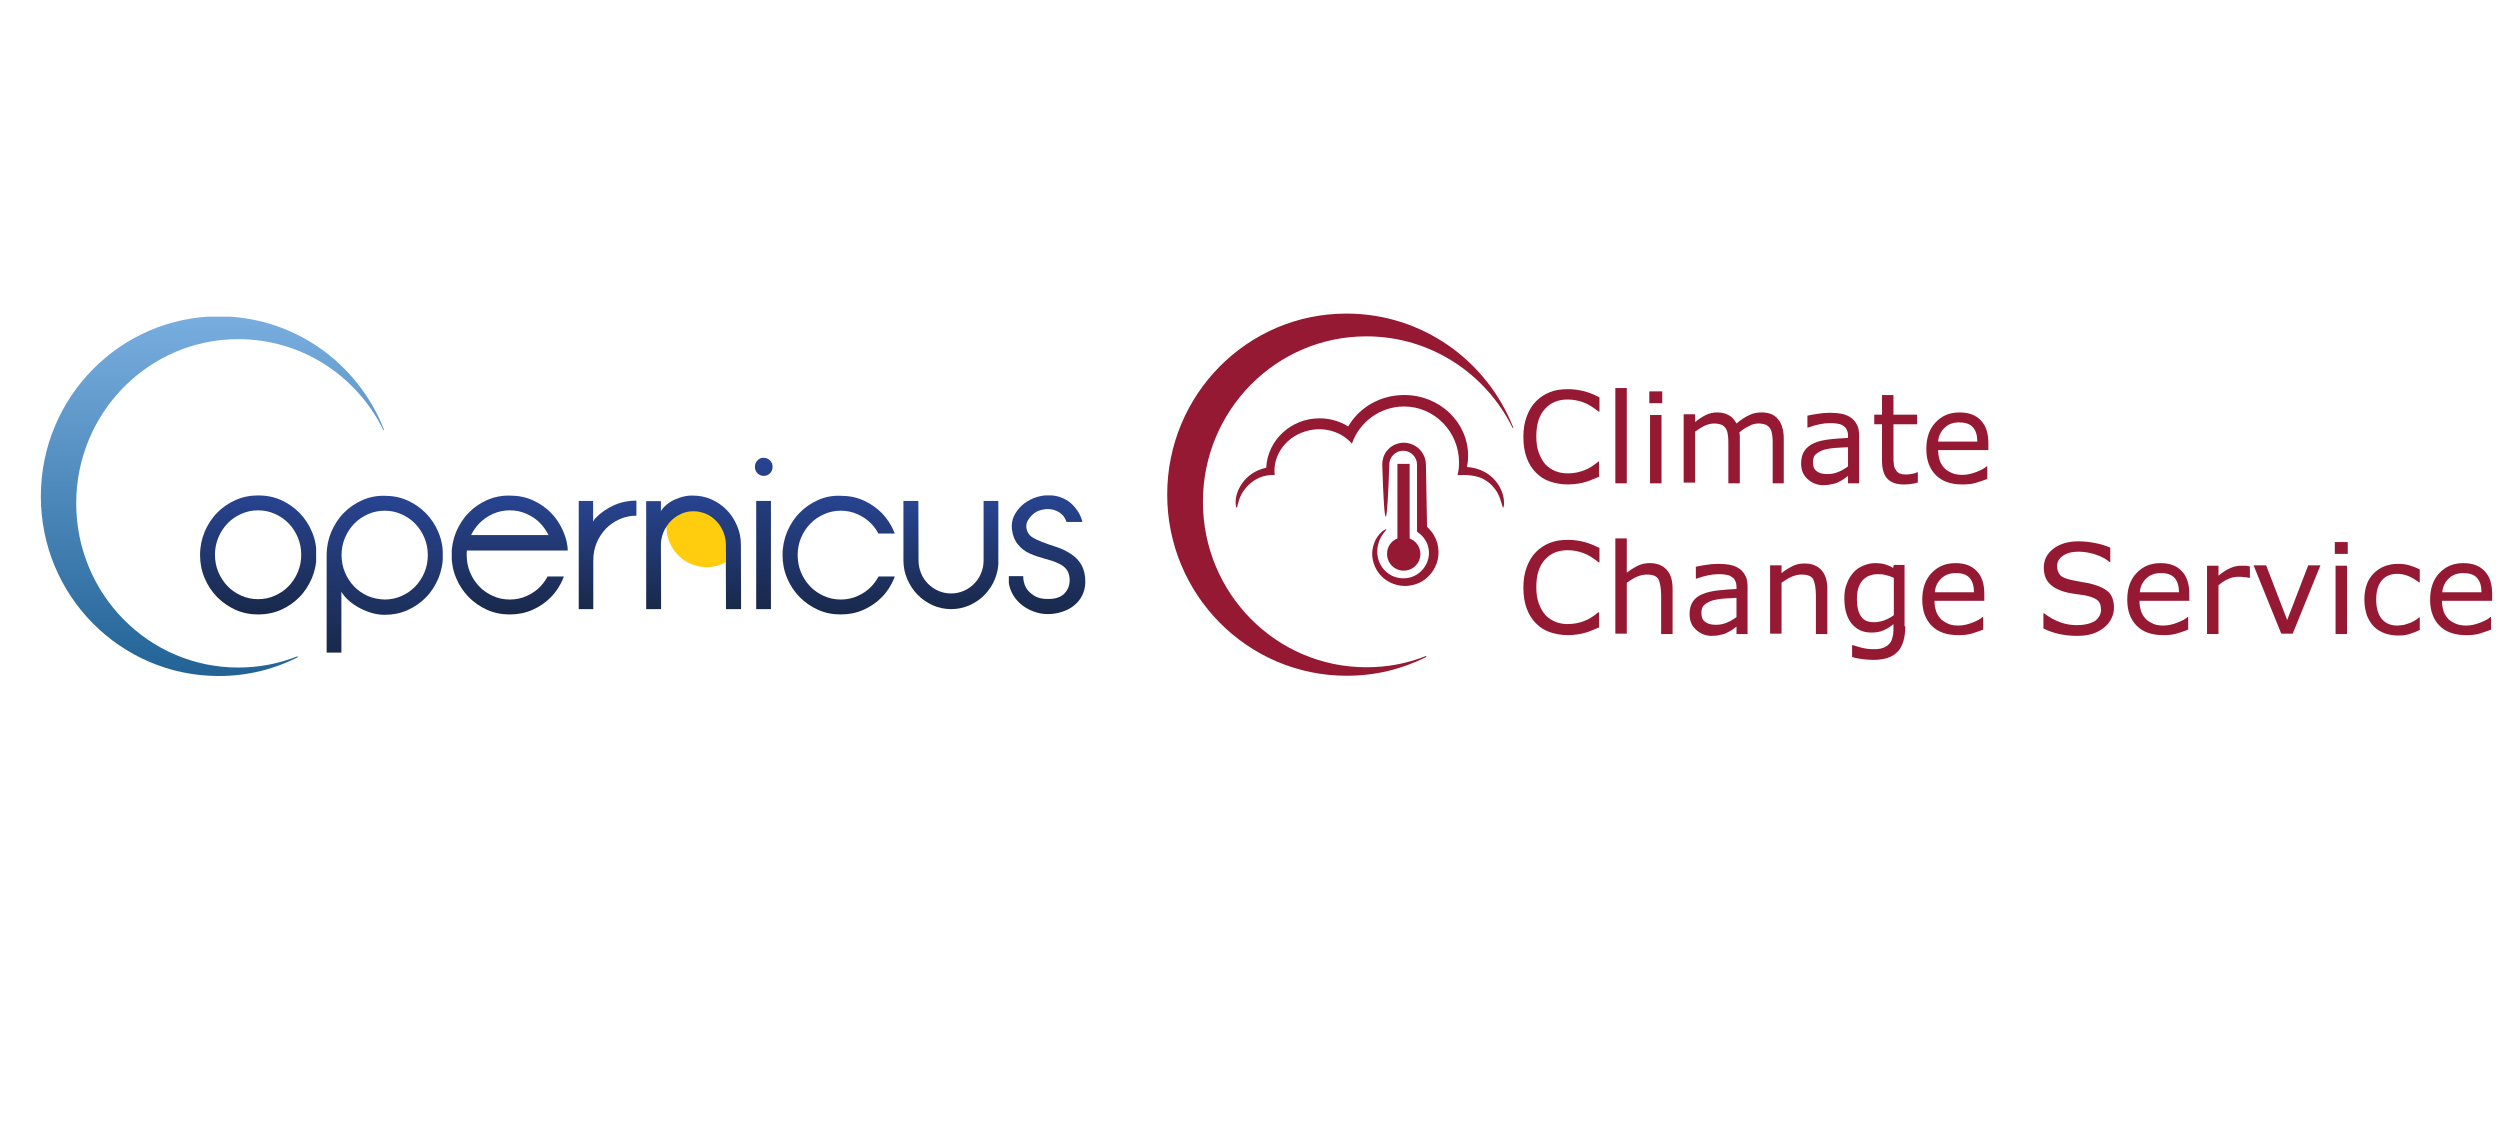 <?xml version="1.0" encoding="UTF-8" standalone="no"?>
<!-- Generator: Adobe Illustrator 19.2.0, SVG Export Plug-In . SVG Version: 6.00 Build 0)  -->

<svg
   xmlns:dc="http://purl.org/dc/elements/1.1/"
   xmlns:cc="http://creativecommons.org/ns#"
   xmlns:rdf="http://www.w3.org/1999/02/22-rdf-syntax-ns#"
   xmlns:svg="http://www.w3.org/2000/svg"
   xmlns="http://www.w3.org/2000/svg"
   xmlns:xlink="http://www.w3.org/1999/xlink"
   xmlns:sodipodi="http://sodipodi.sourceforge.net/DTD/sodipodi-0.dtd"
   xmlns:inkscape="http://www.inkscape.org/namespaces/inkscape"
   version="1.1"
   id="Layer_1"
   x="0px"
   y="0px"
   viewBox="0 0 632.2 283.5"
   style="enable-background:new 0 0 632.2 283.5;"
   xml:space="preserve"
   inkscape:version="0.91 r13725"
   sodipodi:docname="C3S_combined.svg"
   inkscape:export-filename="/Users/stephan/Downloads/Fwd C3S emblem and Copernicus logo in vector formats/C3S_combined.png"
   inkscape:export-xdpi="300"
   inkscape:export-ydpi="300"><defs
     id="defs3612" /><sodipodi:namedview
     pagecolor="#ffffff"
     bordercolor="#666666"
     borderopacity="1"
     objecttolerance="10"
     gridtolerance="10"
     guidetolerance="10"
     inkscape:pageopacity="0"
     inkscape:pageshadow="2"
     inkscape:window-width="1230"
     inkscape:window-height="714"
     id="namedview3610"
     showgrid="true"
     inkscape:zoom="1.36"
     inkscape:cx="288.9821"
     inkscape:cy="155.825"
     inkscape:window-x="-1"
     inkscape:window-y="5"
     inkscape:window-maximized="0"
     inkscape:current-layer="Layer_1"><inkscape:grid
       type="xygrid"
       id="grid5315" /></sodipodi:namedview><style
     type="text/css"
     id="style3512">
	.st0{fill:#9D9D9C;}
	.st1{fill:#951932;}
</style><g
     id="g3558"
     transform="matrix(0.934,0,0,0.934,164.153,6.878)"><path
       class="st1"
       d="m 257.2,121.7 c -0.6,0.3 -1.2,0.5 -1.7,0.7 -0.5,0.2 -1.1,0.5 -1.9,0.7 -0.7,0.2 -1.4,0.4 -2.2,0.5 -0.8,0.1 -1.7,0.2 -2.6,0.2 -1.8,0 -3.4,-0.3 -4.9,-0.8 -1.5,-0.5 -2.7,-1.3 -3.8,-2.4 -1.1,-1.1 -1.9,-2.4 -2.5,-4 -0.6,-1.6 -0.9,-3.5 -0.9,-5.7 0,-2 0.3,-3.9 0.9,-5.5 0.6,-1.6 1.4,-3 2.5,-4.1 1.1,-1.1 2.3,-1.9 3.8,-2.5 1.5,-0.6 3.1,-0.8 5,-0.8 1.3,0 2.7,0.2 4,0.5 1.3,0.3 2.8,0.9 4.4,1.7 l 0,3.9 -0.2,0 c -1.4,-1.1 -2.7,-2 -4.1,-2.5 -1.3,-0.5 -2.8,-0.8 -4.3,-0.8 -1.3,0 -2.4,0.2 -3.4,0.6 -1,0.4 -1.9,1 -2.7,1.9 -0.8,0.8 -1.4,1.9 -1.8,3.1 -0.4,1.3 -0.6,2.7 -0.6,4.4 0,1.7 0.2,3.2 0.7,4.5 0.5,1.3 1.1,2.3 1.8,3.1 0.8,0.8 1.7,1.4 2.7,1.8 1,0.4 2.1,0.6 3.3,0.6 1.6,0 3.1,-0.3 4.4,-0.8 1.4,-0.5 2.7,-1.4 3.9,-2.4 l 0.2,0 0,4.1 z"
       id="path3560"
       inkscape:connector-curvature="0"
       style="fill:#951932" /><path
       class="st1"
       d="m 264.7,123.5 -3.1,0 0,-25.8 3.1,0 0,25.8 z"
       id="path3562"
       inkscape:connector-curvature="0"
       style="fill:#951932" /><path
       class="st1"
       d="m 274.3,101.8 -3.5,0 0,-3.2 3.5,0 0,3.2 z m -0.2,21.7 -3.1,0 0,-18.5 3.1,0 0,18.5 z"
       id="path3564"
       inkscape:connector-curvature="0"
       style="fill:#951932" /><path
       class="st1"
       d="m 307.3,123.5 -3.1,0 0,-10.6 c 0,-0.8 0,-1.6 -0.1,-2.3 -0.1,-0.7 -0.2,-1.3 -0.5,-1.8 -0.3,-0.5 -0.6,-0.8 -1.1,-1.1 -0.5,-0.2 -1.2,-0.4 -2.1,-0.4 -0.9,0 -1.8,0.2 -2.6,0.7 -0.9,0.4 -1.8,1 -2.6,1.7 0,0.3 0.1,0.6 0.1,0.9 0,0.3 0,0.7 0,1 l 0,11.9 -3.1,0 0,-10.6 c 0,-0.8 0,-1.6 -0.1,-2.3 -0.1,-0.7 -0.2,-1.3 -0.5,-1.8 -0.3,-0.5 -0.6,-0.8 -1.1,-1.1 -0.5,-0.2 -1.2,-0.4 -2.1,-0.4 -0.9,0 -1.7,0.2 -2.6,0.6 -0.9,0.4 -1.7,1 -2.6,1.6 l 0,13.8 -3.1,0 0,-18.5 3.1,0 0,2.1 c 1,-0.8 1.9,-1.4 2.9,-1.9 1,-0.5 2,-0.7 3.1,-0.7 1.3,0 2.3,0.3 3.2,0.8 0.9,0.5 1.5,1.3 2,2.2 1.3,-1.1 2.4,-1.8 3.5,-2.3 1,-0.5 2.2,-0.7 3.3,-0.7 2,0 3.5,0.6 4.5,1.9 1,1.2 1.5,3 1.5,5.2 l 0,12.1 z"
       id="path3566"
       inkscape:connector-curvature="0"
       style="fill:#951932" /><path
       class="st1"
       d="m 327.7,123.5 -3.1,0 0,-2 c -0.3,0.2 -0.7,0.5 -1.1,0.8 -0.5,0.3 -0.9,0.6 -1.4,0.8 -0.5,0.3 -1.1,0.5 -1.8,0.6 -0.7,0.2 -1.5,0.3 -2.4,0.3 -1.7,0 -3.1,-0.6 -4.3,-1.7 -1.2,-1.1 -1.7,-2.5 -1.7,-4.2 0,-1.4 0.3,-2.5 0.9,-3.4 0.6,-0.9 1.5,-1.6 2.6,-2.1 1.1,-0.5 2.5,-0.8 4.1,-1 1.6,-0.2 3.3,-0.3 5.1,-0.4 l 0,-0.5 c 0,-0.7 -0.1,-1.3 -0.4,-1.8 -0.2,-0.5 -0.6,-0.8 -1.1,-1.1 -0.4,-0.3 -1,-0.4 -1.6,-0.5 -0.6,-0.1 -1.3,-0.1 -1.9,-0.1 -0.8,0 -1.7,0.1 -2.7,0.3 -1,0.2 -2,0.5 -3.1,0.9 l -0.2,0 0,-3.2 c 0.6,-0.2 1.5,-0.3 2.6,-0.5 1.2,-0.2 2.3,-0.3 3.4,-0.3 1.3,0 2.4,0.1 3.4,0.3 1,0.2 1.8,0.6 2.5,1.1 0.7,0.5 1.2,1.2 1.6,2 0.4,0.8 0.5,1.8 0.5,3 l 0,12.7 z m -3.1,-4.6 0,-5.2 c -1,0.1 -2.1,0.1 -3.4,0.2 -1.3,0.1 -2.3,0.3 -3.1,0.5 -0.9,0.3 -1.6,0.7 -2.2,1.2 -0.6,0.5 -0.8,1.3 -0.8,2.2 0,1.1 0.3,1.9 1,2.4 0.6,0.5 1.6,0.8 2.9,0.8 1.1,0 2.1,-0.2 3,-0.6 1,-0.4 1.8,-0.9 2.6,-1.5 z"
       id="path3568"
       inkscape:connector-curvature="0"
       style="fill:#951932" /><path
       class="st1"
       d="m 343.4,123.3 c -0.6,0.2 -1.2,0.3 -1.9,0.4 -0.7,0.1 -1.3,0.1 -1.9,0.1 -1.9,0 -3.3,-0.5 -4.3,-1.5 -1,-1 -1.5,-2.7 -1.5,-4.9 l 0,-9.9 -2.1,0 0,-2.6 2.1,0 0,-5.3 3.1,0 0,5.3 6.4,0 0,2.6 -6.4,0 0,8.5 c 0,1 0,1.7 0.1,2.3 0,0.5 0.2,1.1 0.5,1.5 0.2,0.4 0.6,0.8 1,1 0.4,0.2 1.1,0.3 2,0.3 0.5,0 1,-0.1 1.6,-0.2 0.6,-0.1 1,-0.3 1.2,-0.4 l 0.2,0 0,2.8 z"
       id="path3570"
       inkscape:connector-curvature="0"
       style="fill:#951932" /><path
       class="st1"
       d="m 362.7,114.5 -13.7,0 c 0,1.1 0.2,2.1 0.5,3 0.3,0.8 0.8,1.5 1.4,2.1 0.6,0.5 1.3,0.9 2.1,1.2 0.8,0.3 1.7,0.4 2.6,0.4 1.3,0 2.5,-0.3 3.8,-0.8 1.3,-0.5 2.2,-1 2.7,-1.5 l 0.2,0 0,3.4 c -1.1,0.4 -2.1,0.8 -3.2,1.1 -1.1,0.3 -2.2,0.4 -3.5,0.4 -3.1,0 -5.5,-0.8 -7.2,-2.5 -1.7,-1.7 -2.6,-4 -2.6,-7.1 0,-3 0.8,-5.4 2.5,-7.2 1.7,-1.8 3.8,-2.7 6.5,-2.7 2.5,0 4.4,0.7 5.8,2.2 1.4,1.5 2,3.5 2,6.2 l 0,1.8 z m -3.1,-2.4 c 0,-1.6 -0.4,-2.9 -1.2,-3.8 -0.8,-0.9 -2.1,-1.3 -3.7,-1.3 -1.7,0 -3,0.5 -4,1.5 -1,1 -1.6,2.2 -1.7,3.7 l 10.6,0 z"
       id="path3572"
       inkscape:connector-curvature="0"
       style="fill:#951932" /><path
       class="st1"
       d="m 257.2,162.5 c -0.6,0.3 -1.2,0.5 -1.7,0.7 -0.5,0.2 -1.1,0.5 -1.9,0.7 -0.7,0.2 -1.4,0.4 -2.2,0.5 -0.8,0.1 -1.7,0.2 -2.6,0.2 -1.8,0 -3.4,-0.3 -4.9,-0.8 -1.5,-0.5 -2.7,-1.3 -3.8,-2.4 -1.1,-1.1 -1.9,-2.4 -2.5,-4 -0.6,-1.6 -0.9,-3.5 -0.9,-5.7 0,-2 0.3,-3.9 0.9,-5.5 0.6,-1.6 1.4,-3 2.5,-4.1 1.1,-1.1 2.3,-1.9 3.8,-2.5 1.5,-0.6 3.1,-0.8 5,-0.8 1.3,0 2.7,0.2 4,0.5 1.3,0.3 2.8,0.9 4.4,1.7 l 0,3.9 -0.2,0 c -1.4,-1.1 -2.7,-2 -4.1,-2.5 -1.3,-0.5 -2.8,-0.8 -4.3,-0.8 -1.3,0 -2.4,0.2 -3.4,0.6 -1,0.4 -1.9,1 -2.7,1.9 -0.8,0.8 -1.4,1.9 -1.8,3.1 -0.4,1.3 -0.6,2.7 -0.6,4.4 0,1.7 0.2,3.2 0.7,4.5 0.5,1.3 1.1,2.3 1.8,3.1 0.8,0.8 1.7,1.4 2.7,1.8 1,0.4 2.1,0.6 3.3,0.6 1.6,0 3.1,-0.3 4.4,-0.8 1.4,-0.5 2.7,-1.4 3.9,-2.4 l 0.2,0 0,4.1 z"
       id="path3574"
       inkscape:connector-curvature="0"
       style="fill:#951932" /><path
       class="st1"
       d="m 277.1,164.3 -3.1,0 0,-10.6 c 0,-0.9 -0.1,-1.7 -0.2,-2.4 -0.1,-0.7 -0.3,-1.3 -0.5,-1.8 -0.3,-0.5 -0.7,-0.8 -1.2,-1 -0.5,-0.2 -1.2,-0.3 -2,-0.3 -0.9,0 -1.7,0.2 -2.7,0.6 -0.9,0.4 -1.8,1 -2.7,1.6 l 0,13.8 -3.1,0 0,-25.8 3.1,0 0,9.3 c 1,-0.8 2,-1.4 3,-1.9 1,-0.5 2.1,-0.7 3.2,-0.7 2,0 3.5,0.6 4.6,1.8 1.1,1.2 1.6,2.9 1.6,5.2 l 0,12.2 z"
       id="path3576"
       inkscape:connector-curvature="0"
       style="fill:#951932" /><path
       class="st1"
       d="m 297.5,164.3 -3.1,0 0,-2 c -0.3,0.2 -0.7,0.5 -1.1,0.8 -0.5,0.3 -0.9,0.6 -1.4,0.8 -0.5,0.3 -1.1,0.5 -1.8,0.6 -0.7,0.2 -1.5,0.3 -2.4,0.3 -1.7,0 -3.1,-0.6 -4.3,-1.7 -1.2,-1.1 -1.7,-2.5 -1.7,-4.2 0,-1.4 0.3,-2.5 0.9,-3.4 0.6,-0.9 1.5,-1.6 2.6,-2 1.1,-0.5 2.5,-0.8 4.1,-1 1.6,-0.2 3.3,-0.3 5.1,-0.4 l 0,-0.5 c 0,-0.7 -0.1,-1.3 -0.4,-1.8 -0.2,-0.5 -0.6,-0.8 -1.1,-1.1 -0.4,-0.3 -1,-0.4 -1.6,-0.5 -0.6,-0.1 -1.3,-0.1 -1.9,-0.1 -0.8,0 -1.7,0.1 -2.7,0.3 -1,0.2 -2,0.5 -3.1,0.9 l -0.2,0 0,-3.2 c 0.6,-0.2 1.5,-0.3 2.6,-0.5 1.2,-0.2 2.3,-0.3 3.4,-0.3 1.3,0 2.4,0.1 3.4,0.3 1,0.2 1.8,0.6 2.5,1.1 0.7,0.5 1.2,1.2 1.6,2 0.4,0.8 0.5,1.8 0.5,3 l 0,12.6 z m -3.1,-4.6 0,-5.2 c -1,0.1 -2.1,0.1 -3.4,0.2 -1.3,0.1 -2.3,0.3 -3.1,0.5 -0.9,0.3 -1.6,0.7 -2.2,1.2 -0.6,0.5 -0.8,1.3 -0.8,2.2 0,1.1 0.3,1.9 1,2.4 0.6,0.5 1.6,0.8 2.9,0.8 1.1,0 2.1,-0.2 3,-0.6 1,-0.4 1.8,-0.9 2.6,-1.5 z"
       id="path3578"
       inkscape:connector-curvature="0"
       style="fill:#951932" /><path
       class="st1"
       d="m 319,164.3 -3.1,0 0,-10.6 c 0,-0.9 -0.1,-1.7 -0.2,-2.4 -0.1,-0.7 -0.3,-1.3 -0.5,-1.8 -0.3,-0.5 -0.7,-0.8 -1.2,-1 -0.5,-0.2 -1.2,-0.3 -2,-0.3 -0.9,0 -1.7,0.2 -2.7,0.6 -0.9,0.4 -1.8,1 -2.7,1.6 l 0,13.8 -3.1,0 0,-18.5 3.1,0 0,2.1 c 1,-0.8 2,-1.4 3,-1.9 1,-0.5 2.1,-0.7 3.2,-0.7 2,0 3.5,0.6 4.6,1.8 1.1,1.2 1.6,2.9 1.6,5.2 l 0,12.1 z"
       id="path3580"
       inkscape:connector-curvature="0"
       style="fill:#951932" /><path
       class="st1"
       d="m 340.1,162.2 c 0,3.1 -0.7,5.5 -2.1,6.9 -1.4,1.5 -3.6,2.2 -6.6,2.2 -1,0 -1.9,-0.1 -2.9,-0.2 -0.9,-0.1 -1.9,-0.3 -2.8,-0.6 l 0,-3.2 0.2,0 c 0.5,0.2 1.3,0.4 2.4,0.7 1.1,0.3 2.2,0.4 3.3,0.4 1.1,0 1.9,-0.1 2.6,-0.4 0.7,-0.3 1.2,-0.6 1.6,-1.1 0.4,-0.4 0.7,-1 0.8,-1.6 0.2,-0.6 0.3,-1.3 0.3,-2 l 0,-1.7 c -0.9,0.8 -1.8,1.3 -2.7,1.7 -0.9,0.4 -2,0.6 -3.3,0.6 -2.2,0 -4,-0.8 -5.3,-2.4 -1.3,-1.6 -2,-3.9 -2,-6.8 0,-1.6 0.2,-3 0.7,-4.1 0.4,-1.2 1.1,-2.2 1.8,-3 0.7,-0.8 1.6,-1.4 2.6,-1.8 1,-0.4 2.1,-0.7 3.1,-0.7 1.1,0 2,0.1 2.7,0.3 0.7,0.2 1.5,0.5 2.3,1 l 0.2,-0.8 2.9,0 0,16.6 z m -3.1,-3 0,-10.1 c -0.8,-0.4 -1.6,-0.6 -2.3,-0.8 -0.7,-0.2 -1.4,-0.2 -2.1,-0.2 -1.7,0 -3.1,0.6 -4.1,1.7 -1,1.2 -1.5,2.8 -1.5,5 0,2.1 0.4,3.7 1.1,4.7 0.7,1.1 1.9,1.6 3.6,1.6 0.9,0 1.8,-0.2 2.7,-0.5 1,-0.4 1.8,-0.8 2.6,-1.4 z"
       id="path3582"
       inkscape:connector-curvature="0"
       style="fill:#951932" /><path
       class="st1"
       d="m 361.7,155.3 -13.7,0 c 0,1.1 0.2,2.1 0.5,3 0.3,0.8 0.8,1.5 1.4,2.1 0.6,0.5 1.3,0.9 2,1.2 0.8,0.3 1.7,0.4 2.6,0.4 1.3,0 2.5,-0.3 3.8,-0.8 1.3,-0.5 2.2,-1 2.7,-1.5 l 0.2,0 0,3.4 c -1.1,0.4 -2.1,0.8 -3.2,1.1 -1.1,0.3 -2.2,0.4 -3.5,0.4 -3.1,0 -5.5,-0.8 -7.2,-2.5 -1.7,-1.7 -2.6,-4 -2.6,-7.1 0,-3 0.8,-5.4 2.5,-7.2 1.7,-1.8 3.8,-2.7 6.5,-2.7 2.5,0 4.4,0.7 5.8,2.2 1.4,1.5 2,3.5 2,6.2 l 0,1.8 z m -3,-2.4 c 0,-1.6 -0.4,-2.9 -1.2,-3.8 -0.8,-0.9 -2,-1.3 -3.7,-1.3 -1.7,0 -3,0.5 -4,1.5 -1,1 -1.6,2.2 -1.7,3.7 l 10.6,0 z"
       id="path3584"
       inkscape:connector-curvature="0"
       style="fill:#951932" /><path
       class="st1"
       d="m 396.6,157.2 c 0,1 -0.2,1.9 -0.7,2.9 -0.4,0.9 -1.1,1.7 -1.9,2.4 -0.9,0.7 -1.9,1.3 -3.1,1.7 -1.2,0.4 -2.6,0.6 -4.3,0.6 -1.8,0 -3.4,-0.2 -4.8,-0.5 -1.4,-0.3 -2.9,-0.8 -4.3,-1.5 l 0,-4.1 0.2,0 c 1.3,1 2.7,1.8 4.3,2.4 1.6,0.6 3.2,0.8 4.6,0.8 2,0 3.6,-0.4 4.8,-1.1 1.1,-0.8 1.7,-1.8 1.7,-3.1 0,-1.1 -0.3,-1.9 -0.8,-2.4 -0.5,-0.5 -1.4,-0.9 -2.4,-1.2 -0.8,-0.2 -1.7,-0.4 -2.7,-0.5 -1,-0.1 -2,-0.3 -3.1,-0.5 -2.2,-0.5 -3.8,-1.3 -4.9,-2.4 -1.1,-1.1 -1.6,-2.6 -1.6,-4.4 0,-2.1 0.9,-3.8 2.6,-5.1 1.7,-1.3 4,-2 6.7,-2 1.7,0 3.3,0.2 4.8,0.5 1.5,0.3 2.7,0.7 3.9,1.2 l 0,3.9 -0.2,0 c -0.9,-0.8 -2.2,-1.5 -3.7,-2 -1.5,-0.5 -3.1,-0.8 -4.7,-0.8 -1.8,0 -3.2,0.4 -4.2,1.1 -1.1,0.7 -1.6,1.7 -1.6,2.8 0,1 0.3,1.8 0.8,2.4 0.5,0.6 1.5,1 2.8,1.3 0.7,0.2 1.7,0.3 3,0.6 1.3,0.2 2.4,0.4 3.3,0.7 1.8,0.5 3.2,1.2 4.2,2.2 0.9,1 1.3,2.4 1.3,4.1 z"
       id="path3586"
       inkscape:connector-curvature="0"
       style="fill:#951932" /><path
       class="st1"
       d="m 417.2,155.3 -13.7,0 c 0,1.1 0.2,2.1 0.5,3 0.3,0.8 0.8,1.5 1.4,2.1 0.6,0.5 1.3,0.9 2,1.2 0.8,0.3 1.7,0.4 2.6,0.4 1.3,0 2.5,-0.3 3.8,-0.8 1.3,-0.5 2.2,-1 2.7,-1.5 l 0.2,0 0,3.4 c -1.1,0.4 -2.1,0.8 -3.2,1.1 -1.1,0.3 -2.2,0.4 -3.5,0.4 -3.1,0 -5.5,-0.8 -7.2,-2.5 -1.7,-1.7 -2.6,-4 -2.6,-7.1 0,-3 0.8,-5.4 2.5,-7.2 1.7,-1.8 3.8,-2.7 6.5,-2.7 2.5,0 4.4,0.7 5.8,2.2 1.4,1.5 2,3.5 2,6.2 l 0,1.8 z m -3,-2.4 c 0,-1.6 -0.4,-2.9 -1.2,-3.8 -0.8,-0.9 -2,-1.3 -3.7,-1.3 -1.7,0 -3,0.5 -4,1.5 -1,1 -1.6,2.2 -1.7,3.7 l 10.6,0 z"
       id="path3588"
       inkscape:connector-curvature="0"
       style="fill:#951932" /><path
       class="st1"
       d="m 433.5,149.1 -0.2,0 c -0.5,-0.1 -0.9,-0.2 -1.4,-0.2 -0.4,-0.1 -1,-0.1 -1.6,-0.1 -1,0 -1.9,0.2 -2.8,0.6 -0.9,0.4 -1.8,1 -2.6,1.7 l 0,13.2 -3.1,0 0,-18.5 3.1,0 0,2.7 c 1.2,-1 2.3,-1.7 3.3,-2.1 0.9,-0.4 1.9,-0.6 2.9,-0.6 0.5,0 0.9,0 1.2,0 0.2,0 0.6,0.1 1.1,0.2 l 0,3.1 z"
       id="path3590"
       inkscape:connector-curvature="0"
       style="fill:#951932" /><path
       class="st1"
       d="m 452.5,145.7 -7.5,18.5 -3.1,0 -7.5,-18.5 3.4,0 5.7,14.8 5.7,-14.8 3.3,0 z"
       id="path3592"
       inkscape:connector-curvature="0"
       style="fill:#951932" /><path
       class="st1"
       d="m 459.9,142.6 -3.5,0 0,-3.2 3.5,0 0,3.2 z m -0.2,21.7 -3.1,0 0,-18.5 3.1,0 0,18.5 z"
       id="path3594"
       inkscape:connector-curvature="0"
       style="fill:#951932" /><path
       class="st1"
       d="m 479.6,163.1 c -1,0.5 -2,0.9 -3,1.2 -0.9,0.3 -1.9,0.4 -3,0.4 -1.3,0 -2.6,-0.2 -3.7,-0.6 -1.1,-0.4 -2.1,-1 -2.9,-1.8 -0.8,-0.8 -1.4,-1.8 -1.9,-3 -0.4,-1.2 -0.7,-2.6 -0.7,-4.3 0,-3 0.8,-5.4 2.5,-7.1 1.7,-1.7 3.9,-2.6 6.6,-2.6 1.1,0 2.1,0.1 3.1,0.4 1,0.3 2,0.7 2.8,1.1 l 0,3.5 -0.2,0 c -1,-0.7 -1.9,-1.3 -2.9,-1.7 -1,-0.4 -2,-0.6 -3,-0.6 -1.8,0 -3.2,0.6 -4.2,1.8 -1,1.2 -1.5,2.9 -1.5,5.2 0,2.2 0.5,4 1.5,5.2 1,1.2 2.4,1.8 4.2,1.8 0.6,0 1.3,-0.1 1.9,-0.2 0.7,-0.2 1.2,-0.4 1.8,-0.6 0.5,-0.2 0.9,-0.5 1.3,-0.7 0.4,-0.3 0.7,-0.5 0.9,-0.7 l 0.2,0 0,3.3 z"
       id="path3596"
       inkscape:connector-curvature="0"
       style="fill:#951932" /><path
       class="st1"
       d="m 499.1,155.3 -13.7,0 c 0,1.1 0.2,2.1 0.5,3 0.3,0.8 0.8,1.5 1.4,2.1 0.6,0.5 1.3,0.9 2.1,1.2 0.8,0.3 1.7,0.4 2.6,0.4 1.3,0 2.5,-0.3 3.8,-0.8 1.3,-0.5 2.2,-1 2.7,-1.5 l 0.2,0 0,3.4 c -1.1,0.4 -2.1,0.8 -3.2,1.1 -1.1,0.3 -2.2,0.4 -3.5,0.4 -3.1,0 -5.5,-0.8 -7.2,-2.5 -1.7,-1.7 -2.6,-4 -2.6,-7.1 0,-3 0.8,-5.4 2.5,-7.2 1.7,-1.8 3.8,-2.7 6.5,-2.7 2.5,0 4.4,0.7 5.8,2.2 1.4,1.5 2,3.5 2,6.2 l 0,1.8 z m -3,-2.4 c 0,-1.6 -0.4,-2.9 -1.2,-3.8 -0.8,-0.9 -2.1,-1.3 -3.7,-1.3 -1.7,0 -3,0.5 -4,1.5 -1,1 -1.6,2.2 -1.7,3.7 l 10.6,0 z"
       id="path3598"
       inkscape:connector-curvature="0"
       style="fill:#951932" /></g><g
     id="g3600"
     transform="matrix(0.468,0,0,0.468,282.432,62.732)"><path
       class="st1"
       d="m 27.2,133.2 c 0,54.1 43.4,97.9 97,97.9 15.5,0 29.9,-3.6 42.9,-10.1 0,0 0.2,-0.1 0.1,-0.4 -0.1,-0.2 -0.4,-0.1 -0.4,-0.1 -10,4 -20.6,6 -32,6 -48.8,0 -88.3,-40 -88.3,-89.4 0,-49.4 39.5,-89.4 88.3,-89.4 34.6,0 64.5,20 79,49.4 0,0 0.1,0.3 0.3,0.2 0.2,-0.1 0.1,-0.3 0.1,-0.3 C 200,60.8 165,35.4 124.1,35.4 70.6,35.3 27.2,79.1 27.2,133.2"
       id="path3602"
       inkscape:connector-curvature="0"
       style="fill:#951932" /><path
       class="st1"
       d="m 151.6,156.9 0,-40.3 6.6,0 0,40.3 c 3.4,1.3 5.8,4.6 5.8,8.4 0,5 -4,9 -9,9 -5,0 -9,-4 -9,-9 -0.1,-3.9 2.3,-7.1 5.6,-8.4"
       id="path3604"
       inkscape:connector-curvature="0"
       style="fill:#951932" /><path
       class="st1"
       d="m 167,117.3 c 0,-0.7 -0.1,-1.6 -0.2,-2.4 -0.3,-1.6 -1,-3.2 -1.9,-4.5 -1.8,-2.7 -4.6,-4.4 -7.6,-5 -3,-0.6 -6,0.1 -8.4,1.5 -2.4,1.5 -4.1,3.7 -4.9,6.2 -0.4,1.2 -0.6,2.5 -0.6,3.7 l 0.1,3 c 0.5,15.6 1.1,25.3 1.8,25.3 0.7,0 1.4,-12.5 1.9,-28.1 0,-4.1 3.4,-7.5 7.5,-7.5 4.1,0 7.5,3.4 7.5,7.5 l 0,36.2 c 0.5,0.4 1,0.9 1.6,1.3 0.3,0.3 0.5,0.4 0.7,0.6 0.4,0.4 0.8,0.8 1.2,1.3 0.7,0.9 1.3,1.9 1.8,2.9 0.9,2.1 1.3,4.4 1.1,6.6 -0.4,4.4 -3,8.3 -6.5,10.5 -3.5,2.2 -7.7,2.5 -11.2,1.5 -3.5,-1 -6.4,-3.4 -8,-6.1 -1.7,-2.7 -2.3,-5.7 -2.2,-8.3 0.1,-2.6 0.8,-4.8 1.6,-6.5 0.8,-1.7 1.7,-2.9 2.4,-3.7 0.6,-0.8 1,-1.2 0.9,-1.4 -0.1,-0.1 -0.6,0.1 -1.5,0.7 -0.9,0.6 -2.1,1.7 -3.3,3.4 -1.2,1.7 -2.3,4.2 -2.7,7.2 -0.4,3 0.1,6.7 2,10.2 1.9,3.5 5.2,6.7 9.8,8.2 4.5,1.6 10,1.3 14.8,-1.4 4.7,-2.7 8.4,-7.9 9,-13.9 0.3,-3 -0.1,-6.1 -1.3,-9 -0.6,-1.4 -1.4,-2.8 -2.4,-4.1 -0.5,-0.6 -1,-1.2 -1.6,-1.8 -0.3,-0.3 -0.6,-0.6 -0.8,-0.8 0,0 0,0 0,0 L 167,117.3 Z"
       id="path3606"
       inkscape:connector-curvature="0"
       style="fill:#951932" /><path
       class="st1"
       d="m 65.1,132.1 c 0,0 3.2,-10.8 15.6,-13.4 C 81.4,103.9 94,92 109.5,92 c 5.7,0 11.1,1.6 15.5,4.4 5.9,-10.2 17.2,-17 30.3,-17 19.1,0 34.5,14.7 34.5,32.9 0,2 -0.2,4 -0.6,6 7,0.4 11.6,4 11.6,4 3.7,2.6 5.8,5.9 7,8.7 1.2,2.8 1.4,5.2 1.4,6.8 0,1.6 -0.3,2.4 -0.5,2.4 -0.2,0 -0.4,-0.8 -0.8,-2.2 -0.4,-1.4 -1,-3.5 -2.3,-5.9 -1.4,-2.3 -3.5,-4.9 -6.7,-6.8 l 0,0 c -2.6,-1.7 -6.9,-2.7 -11.8,-2.7 -1,0 -2,0.1 -3,0.1 0.5,-2.1 0.8,-4.5 0.8,-6.8 0,-16.7 -13.3,-30.3 -29.7,-30.3 -12.9,0 -24.1,8.3 -28.2,20.1 -5.2,-6.1 -14.1,-9.2 -23.1,-7.2 -12,2.6 -19.9,13.2 -18.6,24.1 -12.7,-0.5 -18,10.5 -18,10.5 -1.1,2.1 -1.6,4 -1.9,5.2 -0.3,1.3 -0.5,2 -0.7,2 -0.2,0 -0.4,-0.7 -0.5,-2.1 -0.1,-1.4 0,-3.5 0.9,-6.1"
       id="path3608"
       inkscape:connector-curvature="0"
       style="fill:#951932" /></g><style
     id="style4854"
     type="text/css">
	.st0{clip-path:url(#SVGID_2_);fill:url(#SVGID_3_);}
	.st1{clip-path:url(#SVGID_5_);fill:#FFCD0D;}
	.st2{clip-path:url(#SVGID_7_);fill:url(#SVGID_8_);}
	.st3{clip-path:url(#SVGID_10_);fill:url(#SVGID_11_);}
	.st4{clip-path:url(#SVGID_13_);fill:url(#SVGID_14_);}
	.st5{clip-path:url(#SVGID_16_);fill:url(#SVGID_17_);}
	.st6{clip-path:url(#SVGID_19_);fill:url(#SVGID_20_);}
	.st7{clip-path:url(#SVGID_22_);fill:url(#SVGID_23_);}
	.st8{clip-path:url(#SVGID_25_);fill:url(#SVGID_26_);}
	.st9{clip-path:url(#SVGID_28_);fill:url(#SVGID_29_);}
	.st10{clip-path:url(#SVGID_31_);fill:url(#SVGID_32_);}
	.st11{fill:#285D97;}
</style><g
     id="g4856"
     transform="matrix(0.466,0,0,0.466,-53.75,-13.168)"><defs
       id="defs4858"><path
         inkscape:connector-curvature="0"
         id="SVGID_1_"
         d="m 137.5,297.6 c 0,53.9 43.2,97.5 96.6,97.5 15.4,0 29.8,-3.6 42.7,-10.1 0,0 0.2,-0.1 0.1,-0.4 -0.1,-0.2 -0.4,-0.1 -0.4,-0.1 -9.9,3.9 -20.5,6 -31.9,6 -48.6,0 -87.9,-39.9 -87.9,-89.1 0,-49.2 39.4,-89.1 87.9,-89.1 34.5,0 64.3,19.9 78.7,49.2 0,0 0.1,0.3 0.3,0.2 0.2,-0.1 0.1,-0.4 0.1,-0.4 -14.2,-36.1 -49,-61.4 -89.8,-61.4 -53.2,0.2 -96.4,43.9 -96.4,97.7" /></defs><clipPath
       id="SVGID_2_"><use
         height="100%"
         width="100%"
         y="0"
         x="0"
         xlink:href="#SVGID_1_"
         style="overflow:visible"
         id="use4862" /></clipPath><linearGradient
       id="SVGID_3_"
       gradientUnits="userSpaceOnUse"
       x1="0.002"
       y1="595.277"
       x2="1.002"
       y2="595.277"
       gradientTransform="matrix(0,-195.086,-195.086,0,116360.96,395.587)"><stop
         offset="0"
         style="stop-color:#226295"
         id="stop4865" /><stop
         offset="1"
         style="stop-color:#78AEDF"
         id="stop4867" /></linearGradient><rect
       style="fill:url(#SVGID_3_)"
       x="137.5"
       y="200.1"
       class="st0"
       width="186.5"
       height="195.1"
       id="rect4869"
       clip-path="url(#SVGID_2_)" /></g><g
     id="g4871"
     transform="matrix(0.466,0,0,0.466,-53.75,-13.168)"><defs
       id="defs4873"><rect
         y="0"
         x="0"
         id="SVGID_4_"
         width="841.9"
         height="595.3" /></defs><clipPath
       id="SVGID_5_"><use
         height="100%"
         width="100%"
         y="0"
         x="0"
         xlink:href="#SVGID_4_"
         style="overflow:visible"
         id="use4877" /></clipPath><path
       style="fill:#ffcd0d"
       inkscape:connector-curvature="0"
       class="st1"
       d="m 507.8,316.6 c -0.9,-2.2 -2.2,-4.1 -3.8,-5.8 -1.6,-1.6 -3.5,-2.9 -5.6,-3.9 -2.1,-0.9 -4.4,-1.4 -6.8,-1.4 -2.4,0 -4.6,0.5 -6.8,1.5 -2.1,1 -4,2.4 -5.6,4 -0.8,0.9 -1.6,1.8 -2.2,2.8 0,0.1 0,0.2 0,0.4 0,12 9.8,21.8 21.8,21.8 3.7,0 7.3,-0.9 10.3,-2.6 l 0,-9.9 c 0.1,-2.4 -0.4,-4.8 -1.3,-6.9"
       id="path4879"
       clip-path="url(#SVGID_5_)" /></g><g
     id="g4881"
     transform="matrix(0.466,0,0,0.466,-53.75,-13.168)"><defs
       id="defs4883"><path
         inkscape:connector-curvature="0"
         id="SVGID_6_"
         d="m 246.3,351.5 c -2.9,-1.3 -5.4,-3 -7.5,-5.2 -2.1,-2.2 -3.8,-4.8 -5,-7.7 -1.2,-2.9 -1.8,-6 -1.8,-9.3 0,-3.3 0.6,-6.4 1.8,-9.3 1.2,-2.9 2.9,-5.5 5,-7.7 2.1,-2.2 4.6,-3.9 7.5,-5.2 2.9,-1.3 5.9,-1.9 9.1,-1.9 3.2,0 6.2,0.6 9.1,1.9 2.9,1.3 5.4,3 7.5,5.2 2.1,2.2 3.8,4.8 5,7.7 1.2,2.9 1.8,6 1.8,9.3 0,3.3 -0.6,6.4 -1.8,9.3 -1.2,2.9 -2.9,5.5 -5,7.7 -2.1,2.2 -4.6,3.9 -7.5,5.2 -2.9,1.3 -5.9,1.9 -9.1,1.9 -3.2,0 -6.2,-0.6 -9.1,-1.9 m -3.1,-51.9 c -3.8,1.7 -7.2,4 -10,6.9 -2.9,2.9 -5.1,6.4 -6.8,10.3 -1.6,3.9 -2.5,8.1 -2.5,12.6 0,4.5 0.8,8.6 2.5,12.6 1.6,3.9 3.9,7.3 6.8,10.3 2.9,2.9 6.2,5.2 10,6.9 3.8,1.7 7.9,2.5 12.3,2.5 4.4,0 8.4,-0.8 12.3,-2.5 3.8,-1.7 7.2,-4 10,-6.9 2.9,-2.9 5.1,-6.4 6.8,-10.3 1.6,-3.9 2.5,-8.1 2.5,-12.6 0,-4.5 -0.8,-8.6 -2.5,-12.6 -1.6,-3.9 -3.9,-7.3 -6.8,-10.3 -2.9,-2.9 -6.2,-5.2 -10,-6.9 -3.8,-1.7 -7.9,-2.5 -12.3,-2.5 -4.4,0 -8.5,0.8 -12.3,2.5" /></defs><clipPath
       id="SVGID_7_"><use
         height="100%"
         width="100%"
         y="0"
         x="0"
         xlink:href="#SVGID_6_"
         style="overflow:visible"
         id="use4887" /></clipPath><linearGradient
       id="SVGID_8_"
       gradientUnits="userSpaceOnUse"
       x1="0.002"
       y1="595.275"
       x2="1.002"
       y2="595.275"
       gradientTransform="matrix(0,-64.559,-64.559,0,38685.551,361.759)"><stop
         offset="0"
         style="stop-color:#19294B"
         id="stop4890" /><stop
         offset="1"
         style="stop-color:#284491"
         id="stop4892" /></linearGradient><rect
       style="fill:url(#SVGID_8_)"
       x="223.9"
       y="297.1"
       class="st2"
       width="63"
       height="64.6"
       id="rect4894"
       clip-path="url(#SVGID_7_)" /></g><g
     id="g4896"
     transform="matrix(0.466,0,0,0.466,-53.75,-13.168)"><defs
       id="defs4898"><path
         inkscape:connector-curvature="0"
         id="SVGID_9_"
         d="m 315,351.7 c -2.9,-1.3 -5.4,-3 -7.5,-5.2 -2.1,-2.2 -3.8,-4.8 -5,-7.7 -1.2,-2.9 -1.8,-6 -1.8,-9.3 0,-3.3 0.6,-6.4 1.8,-9.3 1.2,-2.9 2.9,-5.5 5,-7.7 2.1,-2.2 4.6,-3.9 7.5,-5.2 2.9,-1.3 5.9,-1.9 9.1,-1.9 3.2,0 6.2,0.6 9.1,1.9 2.9,1.3 5.4,3 7.5,5.2 2.1,2.2 3.8,4.8 5,7.7 1.2,2.9 1.8,6 1.8,9.3 0,3.3 -0.6,6.4 -1.8,9.3 -1.2,2.9 -2.9,5.5 -5,7.7 -2.1,2.2 -4.6,3.9 -7.5,5.2 -2.9,1.3 -5.9,1.9 -9.1,1.9 -3.2,-0.1 -6.2,-0.7 -9.1,-1.9 m -3.1,-52 c -3.8,1.7 -7.2,4 -10,6.9 -2.9,2.9 -5.1,6.4 -6.8,10.3 -1.6,3.9 -2.5,8.1 -2.5,12.6 l 0,53 8,0 0,-33.1 c 2.1,3.5 5.5,6.5 10.1,8.9 4.6,2.4 9,3.6 13.4,3.6 4.4,0 8.4,-0.8 12.3,-2.5 3.8,-1.7 7.2,-4 10,-6.9 2.9,-2.9 5.1,-6.4 6.8,-10.3 1.6,-3.9 2.5,-8.1 2.5,-12.6 0,-4.5 -0.8,-8.6 -2.5,-12.6 -1.6,-3.9 -3.9,-7.3 -6.8,-10.3 -2.9,-2.9 -6.2,-5.2 -10,-6.9 -3.8,-1.7 -7.9,-2.5 -12.3,-2.5 -4.3,-0.1 -8.4,0.7 -12.2,2.4" /></defs><clipPath
       id="SVGID_10_"><use
         height="100%"
         width="100%"
         y="0"
         x="0"
         xlink:href="#SVGID_9_"
         style="overflow:visible"
         id="use4902" /></clipPath><linearGradient
       id="SVGID_11_"
       gradientUnits="userSpaceOnUse"
       x1="0.004"
       y1="595.28"
       x2="1.004"
       y2="595.28"
       gradientTransform="matrix(0,-85.248,-85.248,0,51070.555,382.776)"><stop
         offset="0"
         style="stop-color:#19294B"
         id="stop4905" /><stop
         offset="1"
         style="stop-color:#284491"
         id="stop4907" /></linearGradient><rect
       style="fill:url(#SVGID_11_)"
       x="292.6"
       y="297.2"
       class="st3"
       width="63"
       height="85.2"
       id="rect4909"
       clip-path="url(#SVGID_10_)" /></g><g
     id="g4911"
     transform="matrix(0.466,0,0,0.466,-53.75,-13.168)"><defs
       id="defs4913"><path
         inkscape:connector-curvature="0"
         id="SVGID_12_"
         d="m 375.4,312.3 c 2.1,-2.2 4.6,-3.9 7.5,-5.2 2.9,-1.3 5.9,-1.9 9.1,-1.9 3.2,0 6.2,0.6 9.1,1.9 2.9,1.3 5.4,3 7.5,5.2 1.8,1.9 3.2,4 4.4,6.3 l -42,0 c 1.1,-2.3 2.6,-4.4 4.4,-6.3 m 4.3,-12.7 c -3.8,1.7 -7.2,4 -10,6.9 -2.9,2.9 -5.1,6.4 -6.8,10.3 -1.6,3.9 -2.5,8.1 -2.5,12.6 0,4.5 0.8,8.6 2.5,12.6 1.6,3.9 3.9,7.3 6.8,10.3 2.9,2.9 6.2,5.2 10,6.9 3.8,1.7 7.9,2.5 12.3,2.5 4.4,0 8.4,-0.8 12.3,-2.5 3.8,-1.7 7.2,-4 10,-6.9 2.9,-2.9 5.1,-6.4 6.7,-10.3 l 0.3,-0.9 -8.8,0 c -1.1,2 -2.4,3.8 -3.9,5.4 -2.1,2.2 -4.6,3.9 -7.5,5.2 -2.9,1.3 -5.9,1.9 -9.1,1.9 -3.2,0 -6.2,-0.6 -9.1,-1.9 -2.9,-1.3 -5.4,-3 -7.5,-5.2 -2.1,-2.2 -3.8,-4.8 -5,-7.7 -1.2,-2.9 -1.8,-6 -1.8,-9.3 0,-0.8 0,-1.6 0.1,-2.5 l 54.8,0 c -0.2,-3.5 -1,-6.9 -2.4,-10.1 -1.6,-3.9 -3.8,-7.3 -6.7,-10.3 -2.9,-2.9 -6.2,-5.2 -10,-6.9 -3.8,-1.7 -7.9,-2.5 -12.3,-2.5 -4.5,-0.1 -8.5,0.7 -12.4,2.4" /></defs><clipPath
       id="SVGID_13_"><use
         height="100%"
         width="100%"
         y="0"
         x="0"
         xlink:href="#SVGID_12_"
         style="overflow:visible"
         id="use4917" /></clipPath><linearGradient
       id="SVGID_14_"
       gradientUnits="userSpaceOnUse"
       x1="0.002"
       y1="595.275"
       x2="1.002"
       y2="595.275"
       gradientTransform="matrix(0,-64.559,-64.559,0,38822.051,361.759)"><stop
         offset="0"
         style="stop-color:#19294B"
         id="stop4920" /><stop
         offset="1"
         style="stop-color:#284491"
         id="stop4922" /></linearGradient><rect
       style="fill:url(#SVGID_14_)"
       x="360.5"
       y="297.1"
       class="st4"
       width="62.9"
       height="64.6"
       id="rect4924"
       clip-path="url(#SVGID_13_)" /></g><g
     id="g4926"
     transform="matrix(0.466,0,0,0.466,-53.75,-13.168)"><defs
       id="defs4928"><path
         inkscape:connector-curvature="0"
         id="SVGID_15_"
         d="m 448.6,302.4 c -3.8,1.7 -7.2,4 -10.1,7 -0.5,0.5 -0.9,1.1 -1.3,1.9 l 0,-11.2 -7.9,0 0.1,58.7 7.9,0 0,-26.6 c 0,-3.3 0.6,-6.4 1.8,-9.3 1.2,-2.9 2.9,-5.5 5,-7.7 2.1,-2.2 4.6,-3.9 7.5,-5.2 2.9,-1.3 5.9,-1.9 9.1,-1.9 l 0,-8.2 c -4.2,0 -8.3,0.8 -12.1,2.5" /></defs><clipPath
       id="SVGID_16_"><use
         height="100%"
         width="100%"
         y="0"
         x="0"
         xlink:href="#SVGID_15_"
         style="overflow:visible"
         id="use4932" /></clipPath><linearGradient
       id="SVGID_17_"
       gradientUnits="userSpaceOnUse"
       x1="0.001"
       y1="595.273"
       x2="1.001"
       y2="595.273"
       gradientTransform="matrix(0,-58.926,-58.926,0,35522.035,358.855)"><stop
         offset="0"
         style="stop-color:#19294B"
         id="stop4935" /><stop
         offset="1"
         style="stop-color:#284491"
         id="stop4937" /></linearGradient><rect
       style="fill:url(#SVGID_17_)"
       x="429.4"
       y="299.9"
       class="st5"
       width="31.5"
       height="58.9"
       id="rect4939"
       clip-path="url(#SVGID_16_)" /></g><g
     id="g4941"
     transform="matrix(0.466,0,0,0.466,-53.75,-13.168)"><defs
       id="defs4943"><path
         inkscape:connector-curvature="0"
         id="SVGID_18_"
         d="m 486.4,297.7 c -1.8,0.4 -3.4,1 -5,1.7 -1.6,0.7 -3,1.6 -4.3,2.7 -1.3,1.1 -2.3,2.2 -3.1,3.5 l 0,-5.4 -8,0 0,58.7 8.1,0 -0.1,-35.2 c 0,-2.3 0.5,-4.5 1.4,-6.7 1,-2.2 2.2,-4.1 3.8,-5.8 1.6,-1.7 3.5,-3 5.6,-4 2.1,-1 4.4,-1.5 6.8,-1.5 2.4,0 4.6,0.5 6.8,1.4 2.1,0.9 4,2.2 5.6,3.9 1.6,1.6 2.9,3.6 3.8,5.8 0.9,2.2 1.4,4.5 1.4,7 l 0.1,35.2 8.2,0 -0.1,-35.2 c 0,-3.6 -0.7,-7 -2.1,-10.3 -1.4,-3.2 -3.2,-6.1 -5.6,-8.5 -2.3,-2.4 -5.1,-4.3 -8.2,-5.7 -3.1,-1.4 -6.5,-2.1 -10,-2.1 -1.6,-0.1 -3.4,0.1 -5.1,0.5" /></defs><clipPath
       id="SVGID_19_"><use
         height="100%"
         width="100%"
         y="0"
         x="0"
         xlink:href="#SVGID_18_"
         style="overflow:visible"
         id="use4947" /></clipPath><linearGradient
       id="SVGID_20_"
       gradientUnits="userSpaceOnUse"
       x1="0.001"
       y1="595.273"
       x2="1.001"
       y2="595.273"
       gradientTransform="matrix(0,-61.742,-61.742,0,37245.25,358.882)"><stop
         offset="0"
         style="stop-color:#19294B"
         id="stop4950" /><stop
         offset="1"
         style="stop-color:#284491"
         id="stop4952" /></linearGradient><rect
       style="fill:url(#SVGID_20_)"
       x="466"
       y="297.1"
       class="st6"
       width="51.5"
       height="61.7"
       id="rect4954"
       clip-path="url(#SVGID_19_)" /></g><g
     id="g4956"
     transform="matrix(0.466,0,0,0.466,-53.75,-13.168)"><defs
       id="defs4958"><path
         inkscape:connector-curvature="0"
         id="SVGID_21_"
         d="m 525.7,358.8 8,0 0,-58.7 -8,0 0,58.7 z m 0.7,-80.7 c -0.9,0.9 -1.4,2.1 -1.4,3.5 0,1.4 0.5,2.6 1.4,3.5 0.9,0.9 2.1,1.4 3.4,1.4 1.4,0 2.5,-0.5 3.4,-1.4 0.9,-0.9 1.4,-2.1 1.4,-3.5 0,-1.4 -0.5,-2.6 -1.4,-3.5 -0.9,-0.9 -2.1,-1.4 -3.4,-1.4 -1.3,-0.1 -2.5,0.4 -3.4,1.4" /></defs><clipPath
       id="SVGID_22_"><use
         height="100%"
         width="100%"
         y="0"
         x="0"
         xlink:href="#SVGID_21_"
         style="overflow:visible"
         id="use4962" /></clipPath><linearGradient
       id="SVGID_23_"
       gradientUnits="userSpaceOnUse"
       x1="0.001"
       y1="595.277"
       x2="1.001"
       y2="595.277"
       gradientTransform="matrix(0,-82.166,-82.166,0,49441.391,358.892)"><stop
         offset="0"
         style="stop-color:#19294B"
         id="stop4965" /><stop
         offset="1"
         style="stop-color:#284491"
         id="stop4967" /></linearGradient><rect
       style="fill:url(#SVGID_23_)"
       x="525"
       y="276.6"
       class="st7"
       width="9.6"
       height="82.2"
       id="rect4969"
       clip-path="url(#SVGID_22_)" /></g><g
     id="g4971"
     transform="matrix(0.466,0,0,0.466,-53.75,-13.168)"><defs
       id="defs4973"><path
         inkscape:connector-curvature="0"
         id="SVGID_24_"
         d="m 559.3,299.6 c -3.8,1.7 -7.2,4 -10,6.9 -2.9,2.9 -5.1,6.4 -6.8,10.3 -1.6,3.9 -2.5,8.1 -2.5,12.6 0,4.5 0.8,8.6 2.5,12.6 1.6,3.9 3.9,7.3 6.8,10.3 2.9,2.9 6.2,5.2 10,6.9 3.8,1.7 7.9,2.5 12.3,2.5 4.4,0 8.4,-0.8 12.3,-2.5 3.8,-1.7 7.2,-4 10,-6.9 2.9,-2.9 5.1,-6.4 6.7,-10.3 l 0.3,-0.9 -8.8,0 c -1.1,2 -2.4,3.8 -3.9,5.4 -2.1,2.2 -4.6,3.9 -7.5,5.2 -2.9,1.3 -5.9,1.9 -9.1,1.9 -3.2,0 -6.2,-0.6 -9.1,-1.9 -2.9,-1.3 -5.4,-3 -7.5,-5.2 -2.1,-2.2 -3.8,-4.8 -5,-7.7 -1.2,-2.9 -1.8,-6 -1.8,-9.3 0,-3.3 0.6,-6.4 1.8,-9.3 1.2,-2.9 2.9,-5.5 5,-7.7 2.1,-2.2 4.6,-3.9 7.5,-5.2 2.9,-1.3 5.9,-1.9 9.1,-1.9 3.2,0 6.2,0.6 9.1,1.9 2.9,1.3 5.4,3 7.5,5.2 1.5,1.6 2.8,3.3 3.8,5.3 l 8.9,0 -0.3,-0.8 c -1.6,-3.9 -3.8,-7.3 -6.7,-10.3 -2.9,-2.9 -6.2,-5.2 -10,-6.9 -3.8,-1.7 -7.9,-2.5 -12.3,-2.5 -4.4,-0.2 -8.5,0.6 -12.3,2.3" /></defs><clipPath
       id="SVGID_25_"><use
         height="100%"
         width="100%"
         y="0"
         x="0"
         xlink:href="#SVGID_24_"
         style="overflow:visible"
         id="use4977" /></clipPath><linearGradient
       id="SVGID_26_"
       gradientUnits="userSpaceOnUse"
       x1="0.002"
       y1="595.274"
       x2="1.002"
       y2="595.274"
       gradientTransform="matrix(0,-64.559,-64.559,0,39000.551,361.759)"><stop
         offset="0"
         style="stop-color:#19294B"
         id="stop4980" /><stop
         offset="1"
         style="stop-color:#284491"
         id="stop4982" /></linearGradient><rect
       style="fill:url(#SVGID_26_)"
       x="540"
       y="297.1"
       class="st8"
       width="60.8"
       height="64.6"
       id="rect4984"
       clip-path="url(#SVGID_25_)" /></g><g
     id="g4986"
     transform="matrix(0.466,0,0,0.466,-53.75,-13.168)"><defs
       id="defs4988"><path
         inkscape:connector-curvature="0"
         id="SVGID_27_"
         d="m 649.1,300.1 0,32.3 c 0,2.5 -0.5,4.9 -1.4,7 -0.9,2.2 -2.2,4.1 -3.8,5.7 -1.6,1.6 -3.5,2.9 -5.6,3.8 -2.1,0.9 -4.4,1.4 -6.9,1.4 -2.4,0 -4.7,-0.5 -6.8,-1.4 -2.1,-0.9 -4,-2.2 -5.6,-3.8 -1.6,-1.6 -2.9,-3.5 -3.8,-5.7 -0.9,-2.2 -1.4,-4.5 -1.4,-7 l 0,-0.1 -0.1,-32.2 -8.2,0 0.1,32.2 0,0.1 c 0,3.6 0.7,7 2.1,10.2 1.4,3.2 3.2,6 5.6,8.4 2.3,2.4 5.1,4.3 8.2,5.7 3.1,1.4 6.5,2.1 10,2.1 3.5,0 6.8,-0.7 10,-2.1 3.1,-1.4 5.9,-3.3 8.2,-5.7 2.3,-2.4 4.2,-5.2 5.5,-8.4 1.3,-3.2 2,-6.6 2,-10.2 l 0,-32.3 -8.1,0 z" /></defs><clipPath
       id="SVGID_28_"><use
         height="100%"
         width="100%"
         y="0"
         x="0"
         xlink:href="#SVGID_27_"
         style="overflow:visible"
         id="use4992" /></clipPath><linearGradient
       id="SVGID_29_"
       gradientUnits="userSpaceOnUse"
       x1="-0.005"
       y1="595.272"
       x2="0.995"
       y2="595.272"
       gradientTransform="matrix(0,-58.69,-58.69,0,35567.617,358.529)"><stop
         offset="0"
         style="stop-color:#19294B"
         id="stop4995" /><stop
         offset="1"
         style="stop-color:#284491"
         id="stop4997" /></linearGradient><rect
       style="fill:url(#SVGID_29_)"
       x="605.6"
       y="300.1"
       class="st9"
       width="51.5"
       height="58.7"
       id="rect4999"
       clip-path="url(#SVGID_28_)" /></g><g
     id="g5001"
     transform="matrix(0.466,0,0,0.466,-53.75,-13.168)"><defs
       id="defs5003"><path
         inkscape:connector-curvature="0"
         id="SVGID_30_"
         d="m 676.2,298.6 c -2.5,1.1 -4.7,2.4 -6.5,4.1 -1.8,1.7 -3.2,3.6 -4.2,5.8 -1,2.2 -1.3,4.6 -1,7.1 0.4,3.3 1.5,6 3.3,8.2 1.8,2.2 4,3.8 6.5,4.9 2.5,1.1 5.3,2 8.2,2.8 3,0.8 5.5,1.6 7.4,2.6 2,0.9 3.5,2.1 4.5,3.6 1,1.5 1.5,3.6 1.4,6.2 -0.2,2.6 -1.2,4.8 -3,6.6 -1.9,1.8 -4.7,2.8 -8.5,2.8 -3.3,0.1 -6,-0.6 -8.1,-2 -2.1,-1.4 -3.6,-3 -4.4,-4.8 -0.8,-1.7 -1.2,-3.6 -1.2,-5.6 l -8,0 c -0.1,3.4 0.5,6.3 1.7,8.7 1.2,2.5 2.8,4.6 4.8,6.3 2,1.8 4.3,3.1 6.9,4.1 2.6,1 5.2,1.5 7.9,1.5 2.7,0 5.2,-0.4 7.7,-1.2 2.5,-0.8 4.7,-1.9 6.5,-3.4 1.9,-1.5 3.4,-3.3 4.5,-5.5 1.1,-2.2 1.7,-4.7 1.7,-7.4 0,-3.7 -0.7,-6.7 -2.1,-9.2 -1.4,-2.4 -3.3,-4.4 -5.8,-6 -2.5,-1.6 -5.1,-2.9 -8,-3.8 -2.8,-0.9 -5.4,-1.8 -7.7,-2.7 -2.3,-0.9 -4.2,-1.8 -5.6,-2.8 -1.4,-1 -2.3,-2.5 -2.7,-4.3 -0.4,-2.1 0.2,-4.1 1.7,-6 1.5,-1.9 3.1,-3.1 4.9,-3.8 1.8,-0.6 3.4,-0.9 4.9,-0.9 2.3,0 4.4,0.6 6.3,1.8 1.9,1.2 3.2,3 3.9,5.2 l 8.6,0 c -0.2,-1.2 -0.7,-2.6 -1.5,-4.2 -0.9,-1.6 -2.1,-3.3 -3.6,-4.9 -1.5,-1.6 -3.4,-2.9 -5.7,-3.9 -2.3,-1 -4.9,-1.5 -8,-1.5 -2.6,0.1 -5.1,0.6 -7.7,1.6" /></defs><clipPath
       id="SVGID_31_"><use
         height="100%"
         width="100%"
         y="0"
         x="0"
         xlink:href="#SVGID_30_"
         style="overflow:visible"
         id="use5007" /></clipPath><linearGradient
       id="SVGID_32_"
       gradientUnits="userSpaceOnUse"
       x1="0.002"
       y1="595.275"
       x2="1.002"
       y2="595.275"
       gradientTransform="matrix(0,-64.559,-64.559,0,39113.727,361.759)"><stop
         offset="0"
         style="stop-color:#19294B"
         id="stop5010" /><stop
         offset="1"
         style="stop-color:#284491"
         id="stop5012" /></linearGradient><rect
       style="fill:url(#SVGID_32_)"
       x="662.8"
       y="297.1"
       class="st10"
       width="41.7"
       height="64.6"
       id="rect5014"
       clip-path="url(#SVGID_31_)" /></g><g
     id="g5016"
     transform="matrix(0.511,0,0,0.511,-66.678,-24.265)"><defs
       id="defs5018"><rect
         y="0"
         x="0"
         id="SVGID_33_"
         width="841.9"
         height="595.3" /></defs><clipPath
       id="SVGID_34_"><use
         height="100%"
         width="100%"
         y="0"
         x="0"
         xlink:href="#SVGID_33_"
         style="overflow:visible"
         id="use5022" /></clipPath></g></svg>